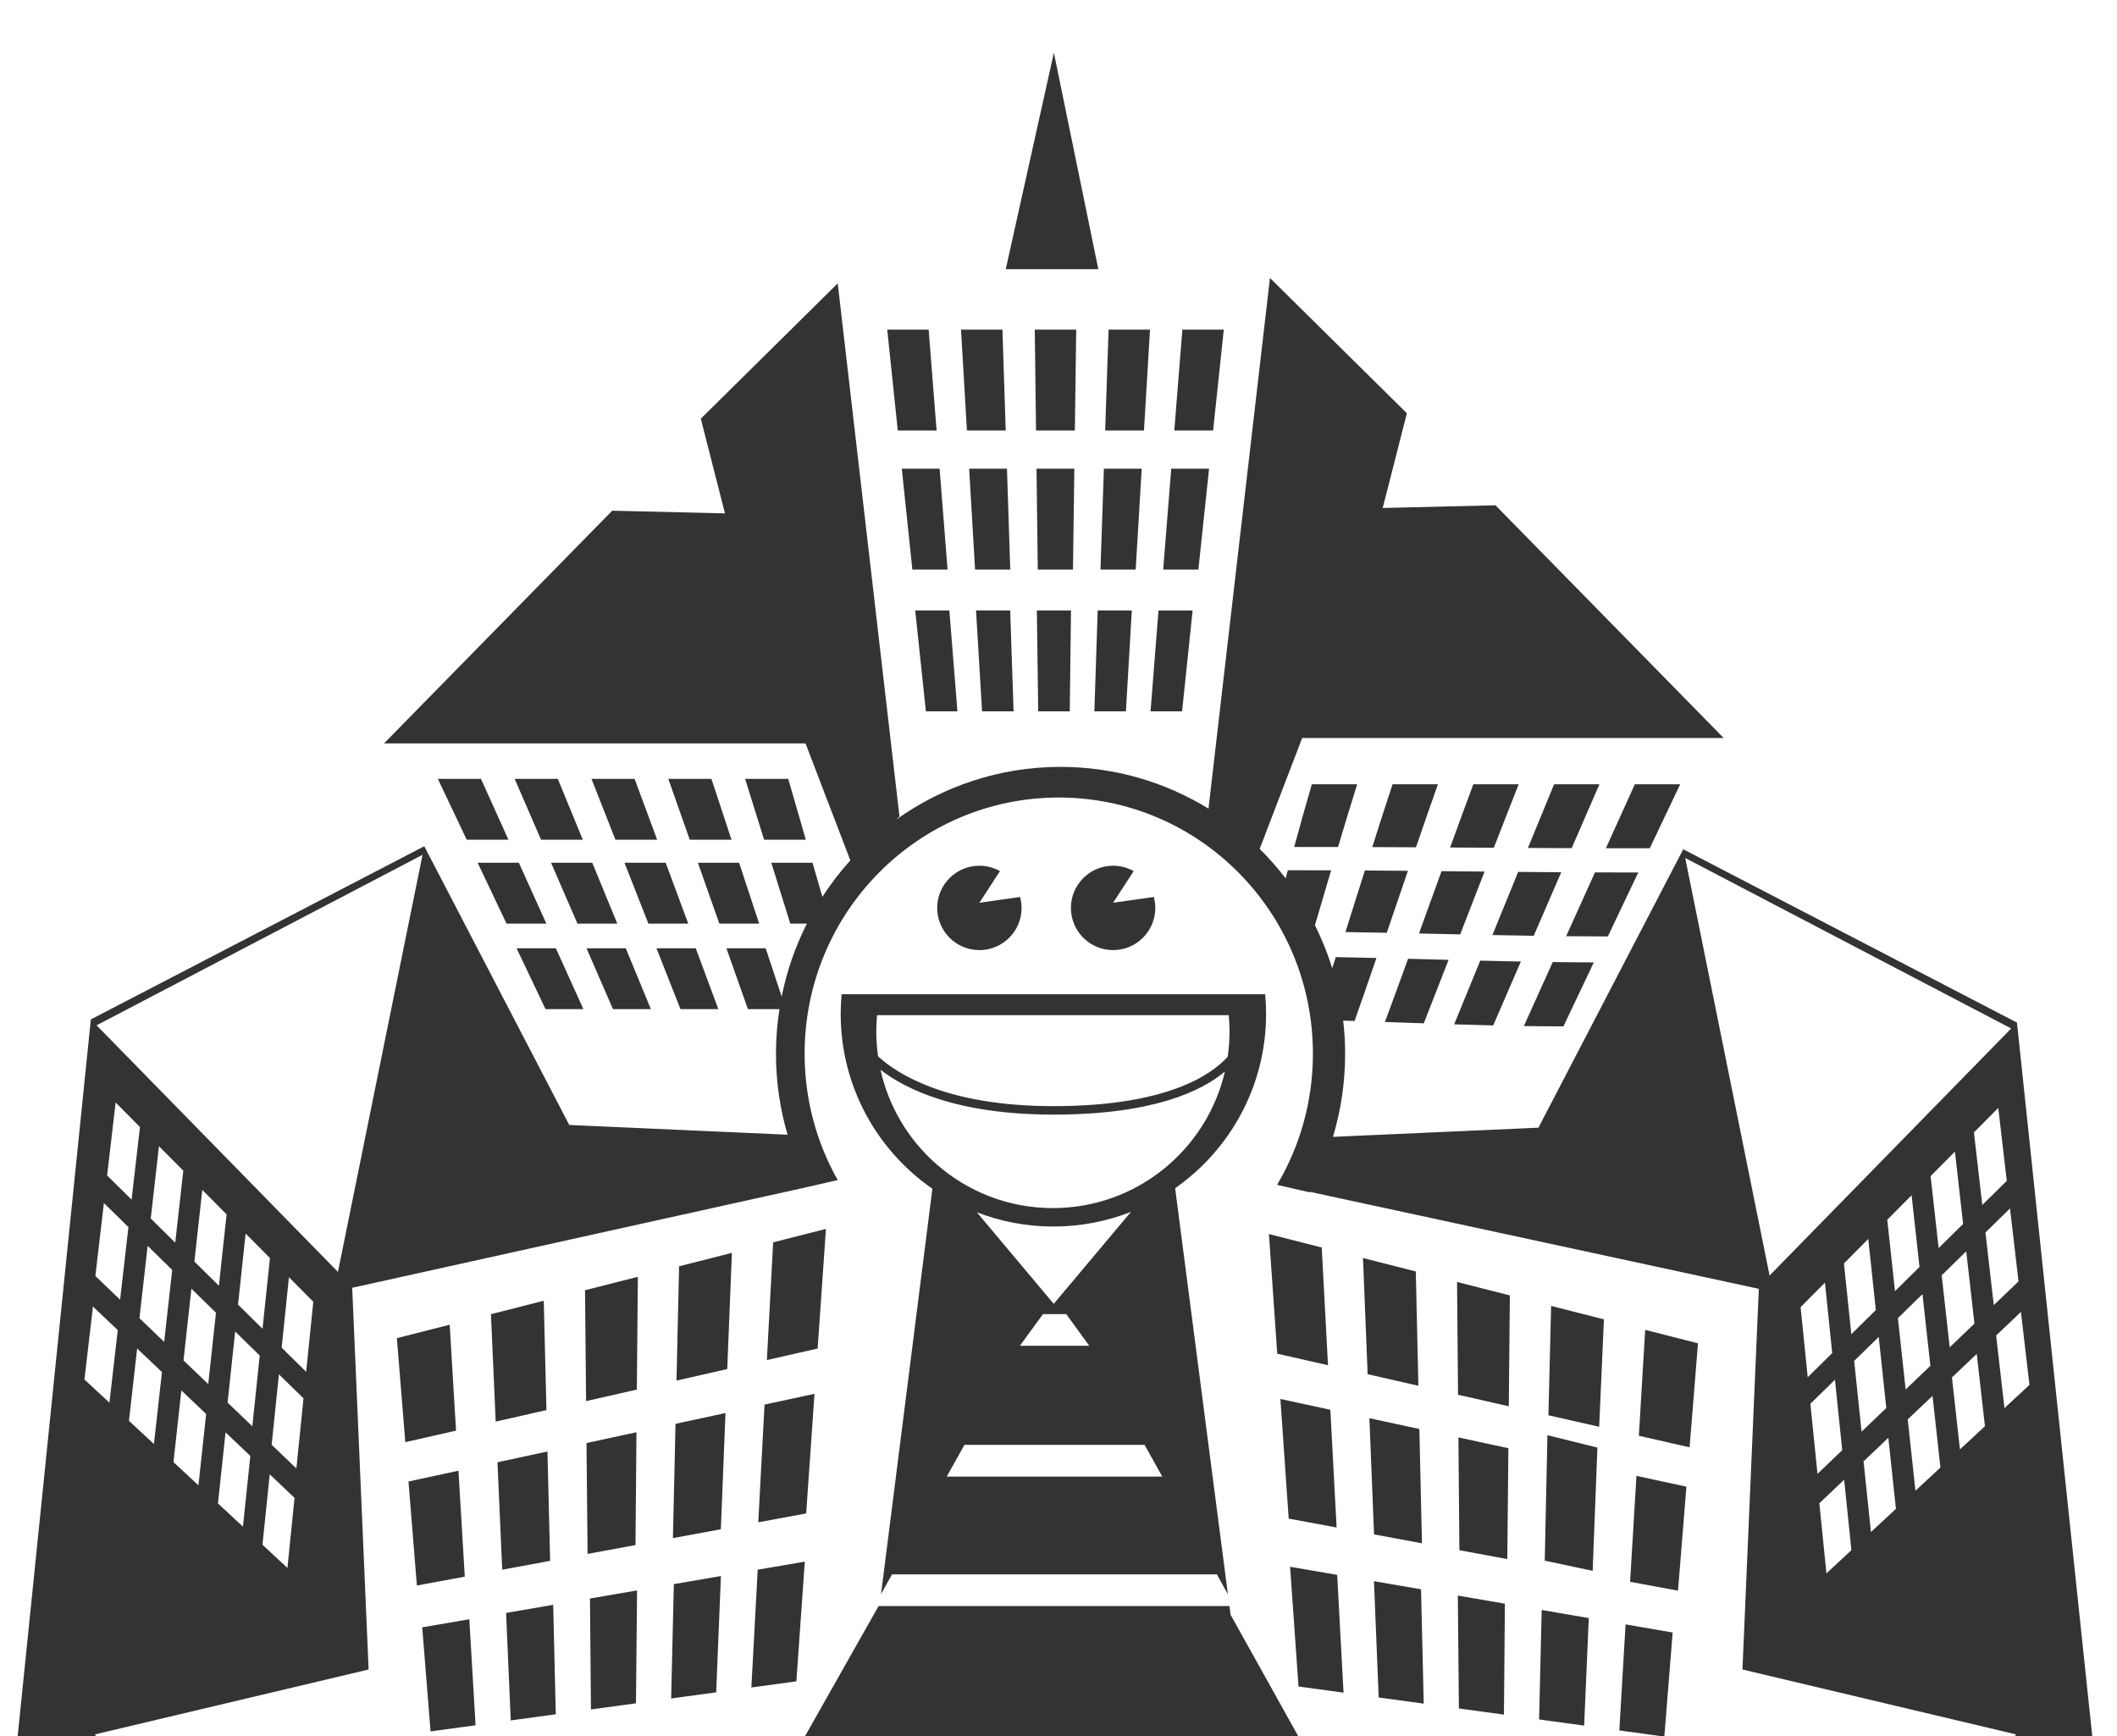 <svg xmlns="http://www.w3.org/2000/svg" width="100%" viewBox="0 0 500 410" preserveAspectRatio="xMidYMin meet"><rect x="0" y="0" width="500" height="410" fill="#333333" stroke="none"/><path fill="#fff" d="M435.103 342.497c-.686-6.656-1.027-9.98-1.716-16.638-2.32 2.271-3.482 3.408-5.805 5.677.672 6.624 1.007 9.934 1.678 16.558l5.843-5.597zM73.993 307.438c-2.298-2.317-3.45-3.476-5.749-5.792l-1.718 16.638c2.314 2.284 3.472 3.426 5.787 5.709.672-6.624 1.009-9.935 1.68-16.555zM425.27 308.715l1.681 16.555 5.788-5.708c-.689-6.655-1.031-9.981-1.719-16.638l-5.75 5.791zM479.32 327.08l-2.01-17.226c-2.342 2.225-3.514 3.337-5.859 5.561l1.969 17.142c2.36-2.191 3.539-3.287 5.9-5.477zM441.254 292.608l-5.747 5.792c.701 6.682 1.051 10.021 1.748 16.703 2.316-2.283 3.476-3.425 5.788-5.708l-1.789-16.787zM99.796 201.891l-76.981 40.262 57 58.243zM468.927 291.084l1.969 17.15c2.336-2.237 3.505-3.358 5.844-5.595-.806-6.894-1.207-10.339-2.012-17.231-2.321 2.273-3.48 3.408-5.801 5.676zM19.944 325.803c2.361 2.188 3.539 3.283 5.899 5.477l1.97-17.143-5.861-5.559c-.804 6.889-1.203 10.334-2.008 17.225zM437.272 366.111c-.687-6.653-1.028-9.981-1.714-16.636l-5.86 5.561 1.677 16.553 5.897-5.478zM466.331 312.604c-.775-6.833-1.164-10.249-1.94-17.082l-5.8 5.677c.758 6.801 1.137 10.2 1.898 17 2.334-2.238 3.504-3.359 5.842-5.595zM468.809 336.836c-.775-6.83-1.16-10.244-1.936-17.075l-5.858 5.56 1.893 16.996c2.361-2.193 3.538-3.288 5.901-5.481zM471.956 261.661l-5.746 5.791 1.972 17.147 5.785-5.71c-.804-6.89-1.205-10.336-2.011-17.228zM461.722 271.978c-2.299 2.315-3.447 3.475-5.746 5.792.758 6.798 1.137 10.195 1.896 16.996 2.314-2.285 3.471-3.425 5.784-5.707-.774-6.833-1.159-10.249-1.934-17.081zM458.297 346.596c-.746-6.772-1.12-10.159-1.865-16.932-2.344 2.226-3.51 3.338-5.856 5.562.729 6.737 1.09 10.108 1.818 16.846 2.361-2.189 3.543-3.285 5.903-5.476zM447.786 356.354l-1.789-16.78c-2.346 2.224-3.513 3.335-5.858 5.56l1.747 16.699c2.359-2.192 3.541-3.29 5.9-5.479zM451.487 282.293c-2.298 2.316-3.448 3.476-5.747 5.791l1.827 16.853c2.312-2.285 3.47-3.428 5.785-5.71-.746-6.775-1.12-10.162-1.865-16.934zM445.514 332.532c-.716-6.714-1.075-10.07-1.792-16.786-2.319 2.272-3.479 3.408-5.8 5.676.698 6.685 1.05 10.025 1.748 16.705 2.338-2.236 3.508-3.355 5.844-5.595zM455.924 322.569c-.746-6.774-1.119-10.161-1.866-16.935-2.319 2.271-3.482 3.406-5.803 5.676.731 6.741 1.096 10.111 1.825 16.854l5.844-5.595zM59.125 343.855l-5.856-5.562-1.791 16.779 5.901 5.481c.699-6.68 1.046-10.02 1.746-16.698zM411.539 394.295l3.865-89.911-106.012-22.9-.063.112-7.705-1.762c5.368-9.062 8.463-19.652 8.463-30.975 0-33.415-26.876-60.503-60.026-60.503-33.151 0-60.026 27.088-60.026 60.503 0 10.856 2.851 21.034 7.818 29.844l-8.28 1.892-106.389 23.549 3.875 90.151-64.676 15.338.429.505h167.264l17.425-30.825h82.873l.268 2.055 16.034 28.771h86.411c-4.253-.584-6.378-.876-10.631-1.456.59-10.015.885-15.022 1.478-25.039 4.448.764 6.669 1.148 11.117 1.913-.784 9.832-1.179 14.749-1.964 24.582h82.668l.459-.505-64.675-15.339zm-317.799-78.256c4.988-1.27 7.483-1.905 12.472-3.176l1.496 25.018c-4.794 1.088-7.19 1.631-11.984 2.72l-1.984-24.562zm2.735 33.856c4.721-1.02 7.082-1.529 11.803-2.55.599 10.009.897 15.013 1.497 25.021-4.526.836-6.788 1.256-11.314 2.093-.795-9.825-1.192-14.738-1.986-24.564zm5.213 59.022l-1.964-24.58c4.449-.763 6.671-1.148 11.12-1.913l1.477 25.038-10.633 1.455zm14.268-98.535c4.988-1.27 7.484-1.903 12.472-3.174l.633 25.822-11.987 2.722-1.118-25.37zm1.542 34.971c4.721-1.018 7.082-1.526 11.803-2.548l.63 25.829-11.316 2.094-1.117-25.375zm3.132 60.97c-.439-10.156-.659-15.232-1.099-25.389 4.448-.764 6.674-1.148 11.123-1.913.245 10.339.365 15.509.611 25.847-4.254.581-6.381.873-10.635 1.455zm17.891-65.51c4.721-1.02 7.082-1.529 11.803-2.55-.093 10.655-.139 15.982-.231 26.638-4.527.838-6.79 1.259-11.316 2.096-.103-10.475-.154-15.711-.256-26.184zm11.687 61.464c-4.254.582-6.38.87-10.635 1.454-.092-10.479-.138-15.719-.231-26.201l11.12-1.908c-.102 10.662-.153 15.992-.254 26.655zm.206-74.092c-4.795 1.089-7.194 1.633-11.989 2.721-.101-10.472-.15-15.706-.252-26.182 4.989-1.268 7.485-1.903 12.475-3.174-.094 10.653-.141 15.98-.234 26.635zm18.736 71.498c-4.254.583-6.382.875-10.636 1.456.253-10.803.384-16.207.636-27.011 4.449-.764 6.669-1.145 11.118-1.908-.447 10.985-.67 16.479-1.118 27.463zm1.1-38.51c-4.527.835-6.791 1.256-11.317 2.093l.613-26.992c4.72-1.021 7.082-1.53 11.802-2.549-.439 10.978-.658 16.466-1.098 27.448zm1.514-37.835c-4.794 1.088-7.193 1.635-11.988 2.724.246-10.799.369-16.197.614-26.992 4.989-1.271 7.484-1.907 12.472-3.177l-1.098 27.445zm16.327 73.751c-4.253.585-6.378.874-10.632 1.455l1.498-27.818c4.447-.764 6.673-1.146 11.12-1.908-.793 11.307-1.194 16.962-1.986 28.271zm2.315-39.65c-4.526.839-6.789 1.259-11.315 2.094.59-11.121.888-16.679 1.479-27.8 4.72-1.02 7.079-1.53 11.799-2.551-.784 11.303-1.177 16.956-1.963 28.257zm2.707-38.948c-4.794 1.089-7.193 1.634-11.987 2.722l1.48-27.802c4.988-1.271 7.479-1.904 12.468-3.176-.785 11.303-1.177 16.954-1.961 28.256zm69.783-114.027c1.766 0 3.423.465 4.859 1.271l-4.859 7.476 9.613-1.368c.222.827.351 1.689.351 2.584 0 5.504-4.461 9.964-9.964 9.964-5.502 0-9.963-4.46-9.963-9.964 0-5.502 4.461-9.963 9.963-9.963zm-31.581 0c1.767 0 3.422.465 4.861 1.271l-4.861 7.476 9.613-1.368c.221.827.351 1.689.351 2.584 0 5.504-4.46 9.964-9.964 9.964-5.502 0-9.962-4.46-9.962-9.964 0-5.502 4.46-9.963 9.962-9.963zm46.231 76.162l12.463 95.888-2.616-4.69h-76.709l-2.598 4.645 12.126-95.721c-13.081-9.068-21.654-24.183-21.654-41.306 0-1.563.082-3.106.221-4.633h100.03c.14 1.526.221 3.069.221 4.633-.001 17.047-8.5 32.102-21.484 41.184zm22.156 10.827l12.469 3.177c.59 11.118.89 16.68 1.479 27.8-4.792-1.088-7.192-1.632-11.985-2.721-.786-11.303-1.178-16.952-1.963-28.256zm2.704 38.949l11.801 2.55c.589 11.12.886 16.679 1.478 27.801-4.527-.838-6.788-1.256-11.316-2.096-.785-11.3-1.177-16.953-1.963-28.255zm4.278 67.907c-.792-11.31-1.19-16.965-1.983-28.275l11.119 1.911c.6 11.128.898 16.691 1.499 27.817-4.257-.58-6.382-.87-10.635-1.453zm15.231-101.198c4.987 1.271 7.481 1.906 12.47 3.176.245 10.796.369 16.194.615 26.992-4.796-1.089-7.192-1.637-11.988-2.725l-1.097-27.443zm13.315 40.381l.611 26.992c-4.524-.837-6.789-1.259-11.316-2.095l-1.097-27.446c4.72 1.019 7.081 1.529 11.802 2.549zm-9.606 63.41c-.445-10.986-.67-16.479-1.116-27.465 4.448.765 6.668 1.146 11.116 1.909.253 10.805.383 16.209.637 27.009l-10.637-1.453zm29.58 4.048c-4.256-.583-6.382-.873-10.637-1.454-.102-10.664-.151-15.994-.252-26.657 4.448.765 6.67 1.146 11.117 1.91-.089 10.48-.136 15.722-.228 26.201zm.797-36.735c-4.528-.838-6.792-1.257-11.316-2.096-.094-10.655-.139-15.982-.232-26.638l11.801 2.552c-.103 10.472-.151 15.708-.253 26.182zm.349-36.09c-4.795-1.089-7.192-1.632-11.987-2.722-.094-10.655-.142-15.981-.233-26.635 4.988 1.271 7.485 1.905 12.474 3.174-.103 10.474-.153 15.71-.254 26.183zm17.796 75.418c-4.255-.583-6.382-.874-10.637-1.456l.613-25.848c4.448.765 6.672 1.148 11.12 1.912-.437 10.158-.657 15.236-1.096 25.392zm2.014-36.552c-4.525-.963-6.789-1.443-11.315-2.403.251-11.852.378-17.779.631-29.633l11.803 2.926c-.447 11.643-.671 17.467-1.119 29.11zm1.54-34.02l-11.986-2.722c.254-10.33.38-15.493.633-25.824 4.988 1.271 7.485 1.906 12.473 3.176-.448 10.148-.671 15.221-1.12 25.37zm18.617 38.707c-4.529-.837-6.789-1.258-11.314-2.095.6-10.008.896-15.012 1.495-25.02l11.802 2.55-1.983 24.565zm2.735-33.861l-11.983-2.72 1.496-25.017 12.471 3.178c-.793 9.823-1.189 14.736-1.984 24.559zM38.25 324.042l-5.86-5.561-1.933 17.077 5.9 5.48c.757-6.797 1.135-10.197 1.893-16.996zM27.309 260.382c-.806 6.893-1.207 10.34-2.011 17.23l5.784 5.71 1.972-17.147c-2.299-2.317-3.447-3.475-5.745-5.793zM248.793 263.243c-22.909 0-34.992-6.058-40.834-10.594 1.928 8.713 6.574 16.399 13.01 22.125l.009-.069.238.284c7.338 6.427 16.942 10.33 27.463 10.33 19.783 0 36.338-13.777 40.625-32.257-5.391 4.566-16.825 10.181-40.511 10.181zM246.336 310.355l-5.457 7.488h16.388l-5.448-7.488zM248.793 261.243c26.815 0 37.338-7.412 41.169-11.669.28-1.951.433-3.943.433-5.972 0-1.297-.068-2.578-.184-3.848h-83.064c-.116 1.27-.183 2.551-.183 3.848 0 1.996.149 3.957.42 5.879 4.578 4.199 16.306 11.762 41.409 11.762zM71.68 330.259l-5.803-5.677-1.717 16.638 5.843 5.596 1.677-16.557zM227.789 341.243l-4.189 7.487h50.906l-4.18-7.487zM40.673 299.921c-2.321-2.272-3.481-3.408-5.802-5.677l-1.938 17.081 5.843 5.595c.76-6.799 1.139-10.2 1.897-16.999zM230.726 286.316l18.151 21.621 18.234-21.719c-5.677 2.225-11.851 3.46-18.317 3.46-6.372.001-12.46-1.198-18.068-3.362zM63.756 297.121l-5.745-5.791-1.792 16.787c2.315 2.284 3.474 3.426 5.789 5.708l1.748-16.704zM417.946 301.249l57.065-58.35-76.992-40.269zM61.343 320.145c-2.321-2.269-3.479-3.405-5.8-5.677-.718 6.716-1.075 10.072-1.792 16.787l5.843 5.595c.698-6.682 1.049-10.022 1.749-16.705zM43.289 276.49c-2.298-2.316-3.448-3.476-5.747-5.791-.775 6.832-1.16 10.246-1.936 17.081 2.315 2.283 3.47 3.422 5.785 5.707l1.898-16.997zM69.565 353.758l-5.859-5.561-1.715 16.636c2.361 2.192 3.539 3.289 5.899 5.478l1.675-16.553zM53.522 286.807l-5.745-5.792-1.865 16.934c2.315 2.282 3.472 3.426 5.787 5.71.728-6.741 1.093-10.112 1.823-16.852zM48.688 333.948l-5.855-5.562-1.865 16.931 5.902 5.479c.728-6.739 1.089-10.11 1.818-16.848zM51.008 310.033l-5.802-5.677-1.866 16.934c2.337 2.237 3.507 3.356 5.844 5.596.73-6.741 1.095-10.112 1.824-16.853zM28.368 306.956c.788-6.858 1.181-10.289 1.968-17.149-2.321-2.269-3.479-3.405-5.8-5.677-.805 6.894-1.207 10.34-2.011 17.231l5.843 5.595zM0 0v410.138h4.164l17.291-169.375 78.753-40.902 34.24 65.828 51.559 2.3c-1.77-6.068-2.735-12.483-2.735-19.129 0-3.581.29-7.093.821-10.523h-7.443c-2.032-5.75-3.049-8.624-5.082-14.373h9.275c1.542 4.665 2.467 7.457 3.774 11.407 1.22-6.078 3.238-11.864 5.955-17.234h-3.917c-1.794-5.75-2.692-8.623-4.487-14.373h9.734l2.328 8.044c1.979-3.044 4.181-5.93 6.607-8.608l-10.589-27.625h-99.55l53.896-54.963 26.632.639-5.708-22.368 32.338-31.955 14.583 125.904-.798.759c10.971-7.847 24.366-12.475 38.842-12.475 12.798 0 24.759 3.606 34.941 9.864l14.518-125.332 32.337 31.956-5.706 22.369 26.632-.64 53.896 54.963h-99.55l-10.036 26.185c2.201 2.174 4.245 4.505 6.133 6.963l.52-1.911c4.094-.006 6.139-.003 10.222.012-1.559 5.267-2.401 8.144-3.824 12.96 1.62 3.249 2.995 6.642 4.086 10.164l.835-2.627c3.848.072 5.769.117 9.6.21-2.018 5.889-3.038 8.848-5.161 14.877l-2.687-.083c.293 2.566.459 5.17.459 7.815 0 6.829-1.013 13.417-2.876 19.633l48.529-2.165 34.24-65.827.027.135.003-.03 78.753 40.904 17.792 168.629h5.834v-410.14h-500zm112.813 203.763h9.732l6.493 14.373h-9.405c-2.73-5.75-4.093-8.623-6.82-14.373zm16.03 34.573l-6.833-14.373h9.274c2.602 5.749 3.902 8.623 6.502 14.371l-8.943.002zm1.306-34.573h9.735c2.364 5.749 3.544 8.623 5.909 14.373h-9.407c-2.494-5.75-3.742-8.623-6.237-14.373zm14.628 34.573c-2.5-5.749-3.75-8.624-6.249-14.373h9.274c2.368 5.749 3.554 8.623 5.923 14.373h-8.948zm15.937 0l-5.665-14.373h9.274c2.136 5.749 3.203 8.623 5.337 14.371l-8.946.002zm25.454-54.384l4.159 14.373h-9.857c-1.793-5.749-2.692-8.625-4.486-14.373h10.184zm-6.862 34.184h-9.406c-2.028-5.75-3.042-8.623-5.071-14.373h9.734c1.898 5.75 2.846 8.623 4.743 14.373zm-11.279-34.184l4.744 14.373-9.859-.002c-2.027-5.75-3.043-8.623-5.07-14.371h10.185zm-5.478 34.184h-9.408c-2.262-5.75-3.39-8.623-5.65-14.373h9.734c2.129 5.75 3.194 8.623 5.324 14.373zm-12.665-34.184l5.325 14.373-9.858-.002-5.653-14.37 10.186-.001zm-18.143-.002l5.907 14.375h-9.858l-6.234-14.373 10.185-.002zm-18.143.002l6.492 14.373-9.858-.002c-2.728-5.748-4.092-8.623-6.818-14.371h10.184zm135.312-171.506l10.495 51.13h-21.865l11.37-51.13zm-36.865 89.236c-.998-9.529-1.499-14.293-2.496-23.822h9.783c.75 9.529 1.127 14.292 1.878 23.822h-9.165zm.944 9.015h8.932c.75 9.53 1.127 14.293 1.878 23.824h-8.314c-.999-9.53-1.498-14.294-2.496-23.824zm5.692 57.306c-1.008-9.529-1.514-14.292-2.521-23.823h8.064c.761 9.53 1.142 14.294 1.904 23.823h-7.447zm8.294-90.144h9.784c.311 9.529.467 14.292.777 23.822h-9.164l-1.397-23.822zm1.923 32.838h8.933l.777 23.824h-8.313c-.557-9.53-.838-14.294-1.397-23.824zm3.047 57.305l-1.42-23.822h8.063l.805 23.823-7.448-.001zm20.712.001h-7.447c-.128-9.529-.194-14.292-.323-23.823h8.064c-.116 9.529-.175 14.294-.294 23.823zm.762-33.482l-8.313.001-.296-23.825h8.932l-.323 23.824zm.444-32.839h-9.167c-.118-9.53-.176-14.293-.295-23.822h9.785l-.323 23.822zm12.059 66.321h-7.448c.313-9.529.47-14.292.781-23.823h8.062c-.559 9.53-.838 14.294-1.395 23.823zm2.31-33.482h-8.318c.321-9.53.485-14.295.807-23.825h8.93c-.568 9.531-.849 14.295-1.419 23.825zm1.956-32.84h-9.166c.322-9.529.483-14.293.806-23.822h9.782c-.568 9.529-.851 14.292-1.422 23.822zm8.997 66.322h-7.445c.75-9.529 1.126-14.292 1.877-23.822l8.062-.001c-.999 9.53-1.496 14.294-2.494 23.823zm3.852-33.482h-8.312c.763-9.53 1.142-14.294 1.903-23.824h8.933c-1.01 9.53-1.512 14.294-2.524 23.824zm3.479-32.839h-9.167c.763-9.529 1.145-14.293 1.907-23.822h9.781c-1.009 9.528-1.514 14.292-2.521 23.822zm80.534 83.547h10.709c-2.641 6.062-3.951 9.071-6.557 15.087-4.135-.014-6.2-.023-10.329-.047 2.447-5.983 3.679-8.984 6.177-15.04zm1.689 20.773l-6.497 15.008c-3.912-.06-5.859-.096-9.761-.173 2.438-5.97 3.651-8.945 6.085-14.914 4.068.037 6.099.053 10.173.079zm-20.765-20.773h10.707c-2.385 6.049-3.552 9.036-5.87 14.991l-10.315-.064c2.151-5.918 3.238-8.888 5.478-14.927zm2.652 20.617c-2.306 5.939-3.452 8.895-5.758 14.832-3.895-.085-5.837-.128-9.729-.214 2.135-5.894 3.19-8.826 5.328-14.721 4.064.039 6.095.063 10.159.103zm-21.725-20.617h10.708c-2.128 6.031-3.15 8.99-5.178 14.882-4.128-.023-6.193-.034-10.328-.05 1.866-5.86 2.812-8.804 4.798-14.832zm-23.237 14.808c1.598-5.829 2.41-8.766 4.164-14.808h10.707c-1.88 6.029-2.765 8.967-4.511 14.809-4.138-.008-6.212-.008-10.36-.001zm12.1 20.092l4.59-14.542c4.071.027 6.107.044 10.174.082-2.006 5.863-2.996 8.773-5.003 14.637-3.898-.079-5.85-.116-9.761-.177zm18.509 21.555c-3.672-.127-5.501-.192-9.172-.32 2.233-6.035 3.315-9.007 5.463-14.925 3.827.101 5.738.154 9.566.256-2.313 5.953-3.477 8.939-5.857 14.989zm16.394.496c-3.698-.089-5.54-.143-9.218-.259 2.494-6.058 3.723-9.057 6.161-15.039 3.833.094 5.747.139 9.593.212-2.6 6.014-3.9 9.024-6.536 15.086zm16.593.222c-3.76-.003-5.63-.021-9.35-.078 2.738-6.059 4.106-9.078 6.825-15.11 3.863.051 5.802.069 9.694.08l-7.169 15.108zm10.484-21.234c-3.951-.006-5.92-.019-9.848-.059 2.725-6.026 4.086-9.037 6.809-15.066 4.083.015 6.128.017 10.225.013-2.874 6.043-4.313 9.066-7.186 15.112zm9.9-20.83c-4.147.009-6.225.008-10.362 0 2.727-6.031 4.094-9.05 6.838-15.108h10.708c-2.875 6.043-4.311 9.064-7.184 15.108z"/></svg>